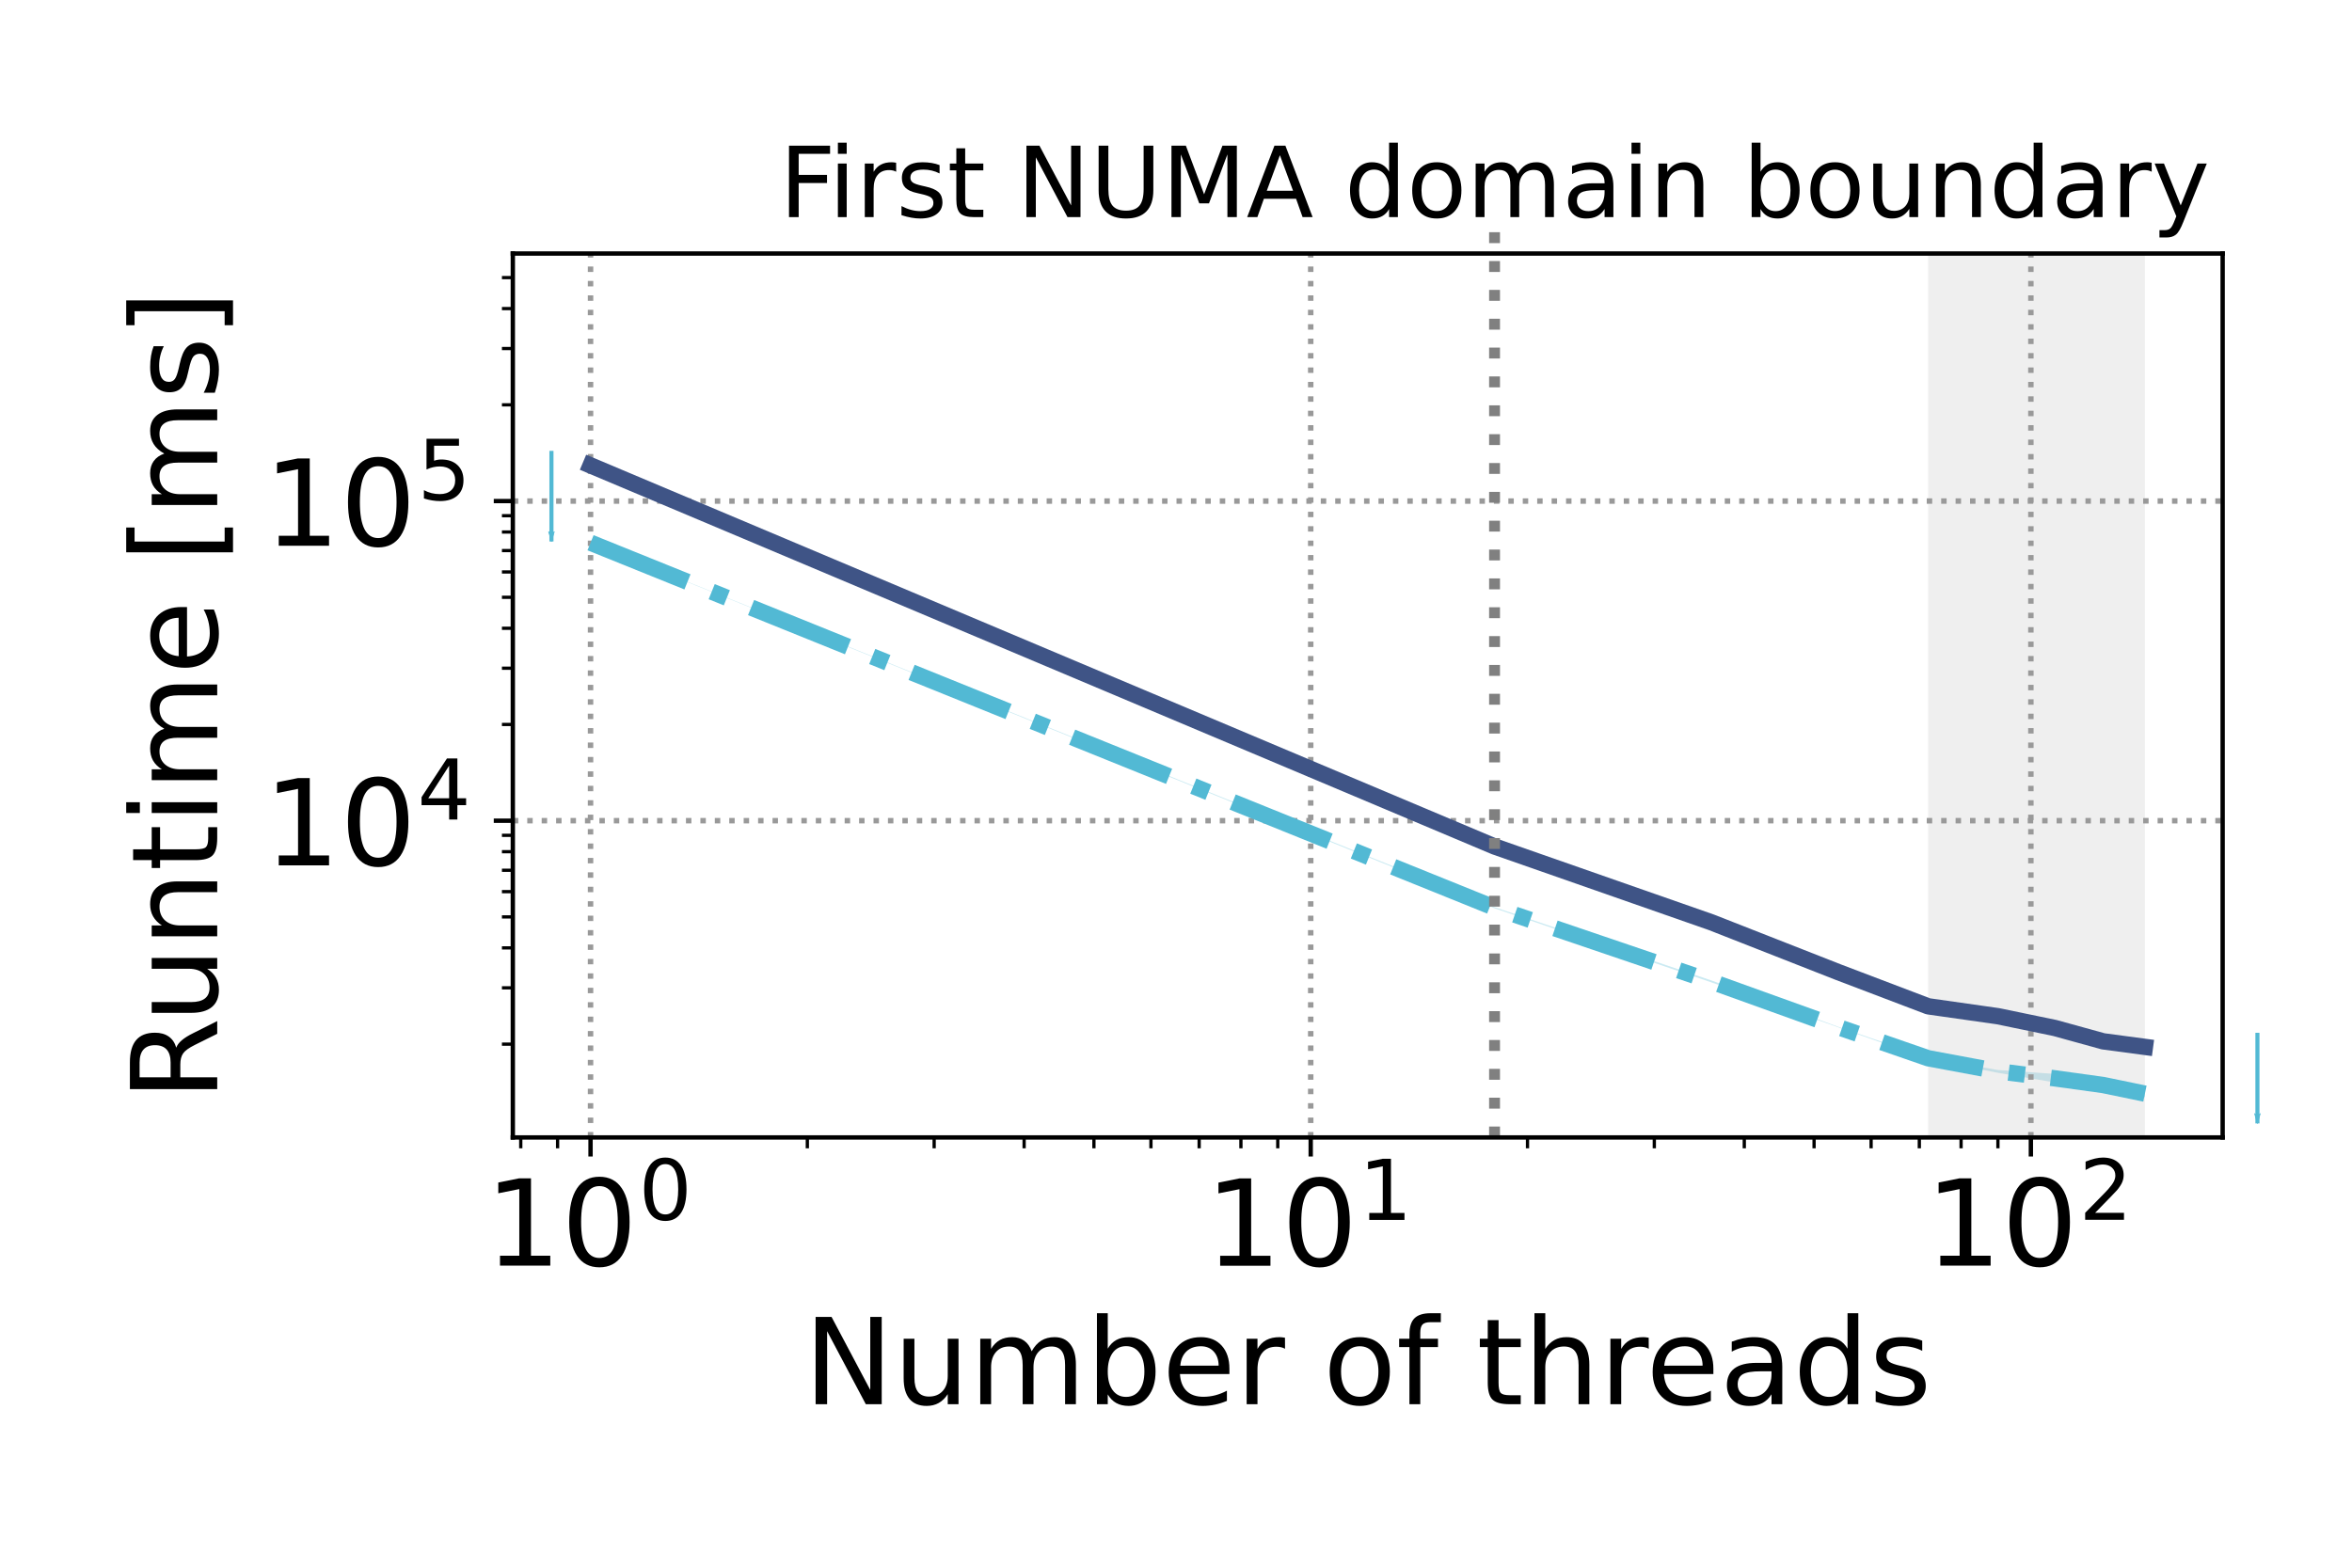 <?xml version="1.0" encoding="UTF-8" standalone="no"?>
<!-- Created with matplotlib (https://matplotlib.org/) -->

<svg
   xmlns:dc="http://purl.org/dc/elements/1.1/"
   xmlns:cc="http://creativecommons.org/ns#"
   xmlns:rdf="http://www.w3.org/1999/02/22-rdf-syntax-ns#"
   xmlns:svg="http://www.w3.org/2000/svg"
   xmlns="http://www.w3.org/2000/svg"
   xmlns:xlink="http://www.w3.org/1999/xlink"
   xmlns:sodipodi="http://sodipodi.sourceforge.net/DTD/sodipodi-0.dtd"
   xmlns:inkscape="http://www.inkscape.org/namespaces/inkscape"
   height="288pt"
   version="1.1"
   viewBox="0 0 432 288"
   width="432pt"
   id="svg563"
   sodipodi:docname="epidemiology-runtime-1.svg"
   inkscape:version="0.92.5 (2060ec1f9f, 2020-04-08)">
  <sodipodi:namedview
     pagecolor="#ffffff"
     bordercolor="#666666"
     borderopacity="1"
     objecttolerance="10"
     gridtolerance="10"
     guidetolerance="10"
     inkscape:pageopacity="0"
     inkscape:pageshadow="2"
     inkscape:window-width="1920"
     inkscape:window-height="1163"
     id="namedview565"
     showgrid="false"
     inkscape:zoom="0.61458333"
     inkscape:cx="713.9192"
     inkscape:cy="316.39565"
     inkscape:window-x="0"
     inkscape:window-y="0"
     inkscape:window-maximized="1"
     inkscape:current-layer="figure_1" />
  <defs
     id="defs6">
    <style
       type="text/css"
       id="style4">*{stroke-linecap:butt;stroke-linejoin:round;}</style>
    <marker
       inkscape:stockid="Arrow1Lend"
       orient="auto"
       refY="0"
       refX="0"
       id="Arrow1Lend"
       style="overflow:visible"
       inkscape:isstock="true">
      <path
         inkscape:connector-curvature="0"
         id="path1397"
         d="M 0,0 5,-5 -12.5,0 5,5 Z"
         style="fill:#52b9d4;fill-opacity:1;fill-rule:evenodd;stroke:#52b9d4;stroke-width:1pt;stroke-opacity:1"
         transform="matrix(-0.8,0,0,-0.8,-10,0)" />
    </marker>
    <marker
       inkscape:stockid="Arrow1Lend"
       orient="auto"
       refY="0"
       refX="0"
       id="Arrow1Lend-1"
       style="overflow:visible"
       inkscape:isstock="true">
      <path
         inkscape:connector-curvature="0"
         id="path1397-5"
         d="M 0,0 5,-5 -12.5,0 5,5 Z"
         style="fill:#52b9d4;fill-opacity:1;fill-rule:evenodd;stroke:#52b9d4;stroke-width:1pt;stroke-opacity:1"
         transform="matrix(-0.8,0,0,-0.8,-10,0)" />
    </marker>
  </defs>
  <g
     id="figure_1">
    <g
       id="patch_1">
      <path
         d="M 0 288  L 432 288  L 432 0  L 0 0  z "
         style="fill:#ffffff;"
         id="path8" />
    </g>
    <g
       id="axes_1">
      <g
         id="patch_2">
        <path
           d="M 94.192 208.96  L 408.24 208.96  L 408.24 46.578  L 94.192 46.578  z "
           style="fill:#ffffff;"
           id="path11" />
      </g>
      <g
         id="PolyCollection_3">
        <path
           clip-path="url(#pf903975958)"
           d="M 108.467 85.486  L 108.467 85.517  L 274.509 155.685  L 314.328 169.539  L 337.62 178.724  L 354.146 184.922  L 366.965 186.789  L 377.439 188.951  L 386.294 191.539  L 393.965 192.939  L 393.965 191.276  L 393.965 191.276  L 386.294 191.015  L 377.439 188.713  L 366.965 186.622  L 354.146 184.805  L 337.62 178.474  L 314.328 169.327  L 274.509 155.344  L 108.467 85.486  z "
           style="fill:#3f5486;fill-opacity:0.3;"
           id="path20" />
      </g>
      <g
         id="PolyCollection_4">
        <path
           clip-path="url(#pf903975958)"
           d="M 108.467 99.684  L 108.467 99.742  L 274.509 166.863  L 314.328 180.469  L 337.62 188.724  L 354.146 194.576  L 366.965 197.082  L 377.439 198.868  L 386.294 199.932  L 393.965 201.579  L 393.965 200.161  L 393.965 200.161  L 386.294 198.188  L 377.439 197.287  L 366.965 196.57  L 354.146 194.322  L 337.62 188.622  L 314.328 180.112  L 274.509 166.653  L 108.467 99.684  z "
           style="fill:#52b9d4;fill-opacity:0.3;"
           id="path23" />
      </g>
      <g
         id="patch_3">
        <path
           clip-path="url(#pf903975958)"
           d="M 354.146 208.96  L 354.146 46.578  L 393.965 46.578  L 393.965 208.96  z "
           style="fill:#b2b2b2;opacity:0.2;"
           id="path29" />
      </g>
      <g
         id="matplotlib.axis_1">
        <g
           id="xtick_1">
          <g
             id="line2d_1">
            <path
               clip-path="url(#pf903975958)"
               d="M 108.467 208.96  L 108.467 46.578  "
               style="fill:none;stroke:#999999;stroke-dasharray:1,1.65;stroke-dashoffset:0;"
               id="path32" />
          </g>
          <g
             id="line2d_2">
            <defs
               id="defs36">
              <path
                 d="M 0 0  L 0 3.5  "
                 id="m19f9d641e3"
                 style="stroke:#000000;stroke-width:0.8;" />
            </defs>
            <g
               id="g40">
              <use
                 style="stroke:#000000;stroke-width:0.8;"
                 x="108.467"
                 xlink:href="#m19f9d641e3"
                 y="208.96"
                 id="use38" />
            </g>
          </g>
          <g
             id="text_1">
            <!-- $\mathdefault{10^{0}}$ -->
            <g
               transform="translate(89.107 232.677)scale(0.22 -0.22)"
               id="g53">
              <defs
                 id="defs45">
                <path
                   d="M 12.406 8.297  L 28.516 8.297  L 28.516 63.922  L 10.984 60.406  L 10.984 69.391  L 28.422 72.906  L 38.281 72.906  L 38.281 8.297  L 54.391 8.297  L 54.391 0  L 12.406 0  z "
                   id="DejaVuSans-49" />
                <path
                   d="M 31.781 66.406  Q 24.172 66.406 20.328 58.906  Q 16.5 51.422 16.5 36.375  Q 16.5 21.391 20.328 13.891  Q 24.172 6.391 31.781 6.391  Q 39.453 6.391 43.281 13.891  Q 47.125 21.391 47.125 36.375  Q 47.125 51.422 43.281 58.906  Q 39.453 66.406 31.781 66.406  z M 31.781 74.219  Q 44.047 74.219 50.516 64.516  Q 56.984 54.828 56.984 36.375  Q 56.984 17.969 50.516 8.266  Q 44.047 -1.422 31.781 -1.422  Q 19.531 -1.422 13.062 8.266  Q 6.594 17.969 6.594 36.375  Q 6.594 54.828 13.062 64.516  Q 19.531 74.219 31.781 74.219  z "
                   id="DejaVuSans-48" />
              </defs>
              <use
                 transform="translate(0 0.766)"
                 xlink:href="#DejaVuSans-49"
                 id="use47" />
              <use
                 transform="translate(63.623 0.766)"
                 xlink:href="#DejaVuSans-48"
                 id="use49" />
              <use
                 transform="translate(128.203 39.047)scale(0.7)"
                 xlink:href="#DejaVuSans-48"
                 id="use51" />
            </g>
          </g>
        </g>
        <g
           id="xtick_2">
          <g
             id="line2d_3">
            <path
               clip-path="url(#pf903975958)"
               d="M 240.743 208.96  L 240.743 46.578  "
               style="fill:none;stroke:#999999;stroke-dasharray:1,1.65;stroke-dashoffset:0;"
               id="path57" />
          </g>
          <g
             id="line2d_4">
            <g
               id="g62">
              <use
                 style="stroke:#000000;stroke-width:0.8;"
                 x="240.743"
                 xlink:href="#m19f9d641e3"
                 y="208.96"
                 id="use60" />
            </g>
          </g>
          <g
             id="text_2">
            <!-- $\mathdefault{10^{1}}$ -->
            <g
               transform="translate(221.383 232.677)scale(0.22 -0.22)"
               id="g71">
              <use
                 transform="translate(0 0.684)"
                 xlink:href="#DejaVuSans-49"
                 id="use65" />
              <use
                 transform="translate(63.623 0.684)"
                 xlink:href="#DejaVuSans-48"
                 id="use67" />
              <use
                 transform="translate(128.203 38.966)scale(0.7)"
                 xlink:href="#DejaVuSans-49"
                 id="use69" />
            </g>
          </g>
        </g>
        <g
           id="xtick_3">
          <g
             id="line2d_5">
            <path
               clip-path="url(#pf903975958)"
               d="M 373.018 208.96  L 373.018 46.578  "
               style="fill:none;stroke:#999999;stroke-dasharray:1,1.65;stroke-dashoffset:0;"
               id="path75" />
          </g>
          <g
             id="line2d_6">
            <g
               id="g80">
              <use
                 style="stroke:#000000;stroke-width:0.8;"
                 x="373.018"
                 xlink:href="#m19f9d641e3"
                 y="208.96"
                 id="use78" />
            </g>
          </g>
          <g
             id="text_3">
            <!-- $\mathdefault{10^{2}}$ -->
            <g
               transform="translate(353.658 232.677)scale(0.22 -0.22)"
               id="g92">
              <defs
                 id="defs84">
                <path
                   d="M 19.188 8.297  L 53.609 8.297  L 53.609 0  L 7.328 0  L 7.328 8.297  Q 12.938 14.109 22.625 23.891  Q 32.328 33.688 34.812 36.531  Q 39.547 41.844 41.422 45.531  Q 43.312 49.219 43.312 52.781  Q 43.312 58.594 39.234 62.25  Q 35.156 65.922 28.609 65.922  Q 23.969 65.922 18.812 64.312  Q 13.672 62.703 7.812 59.422  L 7.812 69.391  Q 13.766 71.781 18.938 73  Q 24.125 74.219 28.422 74.219  Q 39.75 74.219 46.484 68.547  Q 53.219 62.891 53.219 53.422  Q 53.219 48.922 51.531 44.891  Q 49.859 40.875 45.406 35.406  Q 44.188 33.984 37.641 27.219  Q 31.109 20.453 19.188 8.297  z "
                   id="DejaVuSans-50" />
              </defs>
              <use
                 transform="translate(0 0.766)"
                 xlink:href="#DejaVuSans-49"
                 id="use86" />
              <use
                 transform="translate(63.623 0.766)"
                 xlink:href="#DejaVuSans-48"
                 id="use88" />
              <use
                 transform="translate(128.203 39.047)scale(0.7)"
                 xlink:href="#DejaVuSans-50"
                 id="use90" />
            </g>
          </g>
        </g>
        <g
           id="xtick_4">
          <g
             id="line2d_7">
            <defs
               id="defs97">
              <path
                 d="M 0 0  L 0 2  "
                 id="m41eacb1452"
                 style="stroke:#000000;stroke-width:0.6;" />
            </defs>
            <g
               id="g101">
              <use
                 style="stroke:#000000;stroke-width:0.6;"
                 x="95.649"
                 xlink:href="#m41eacb1452"
                 y="208.96"
                 id="use99" />
            </g>
          </g>
        </g>
        <g
           id="xtick_5">
          <g
             id="line2d_8">
            <g
               id="g107">
              <use
                 style="stroke:#000000;stroke-width:0.6;"
                 x="102.415"
                 xlink:href="#m41eacb1452"
                 y="208.96"
                 id="use105" />
            </g>
          </g>
        </g>
        <g
           id="xtick_6">
          <g
             id="line2d_9">
            <g
               id="g113">
              <use
                 style="stroke:#000000;stroke-width:0.6;"
                 x="148.286"
                 xlink:href="#m41eacb1452"
                 y="208.96"
                 id="use111" />
            </g>
          </g>
        </g>
        <g
           id="xtick_7">
          <g
             id="line2d_10">
            <g
               id="g119">
              <use
                 style="stroke:#000000;stroke-width:0.6;"
                 x="171.579"
                 xlink:href="#m41eacb1452"
                 y="208.96"
                 id="use117" />
            </g>
          </g>
        </g>
        <g
           id="xtick_8">
          <g
             id="line2d_11">
            <g
               id="g125">
              <use
                 style="stroke:#000000;stroke-width:0.6;"
                 x="188.105"
                 xlink:href="#m41eacb1452"
                 y="208.96"
                 id="use123" />
            </g>
          </g>
        </g>
        <g
           id="xtick_9">
          <g
             id="line2d_12">
            <g
               id="g131">
              <use
                 style="stroke:#000000;stroke-width:0.6;"
                 x="200.924"
                 xlink:href="#m41eacb1452"
                 y="208.96"
                 id="use129" />
            </g>
          </g>
        </g>
        <g
           id="xtick_10">
          <g
             id="line2d_13">
            <g
               id="g137">
              <use
                 style="stroke:#000000;stroke-width:0.6;"
                 x="211.397"
                 xlink:href="#m41eacb1452"
                 y="208.96"
                 id="use135" />
            </g>
          </g>
        </g>
        <g
           id="xtick_11">
          <g
             id="line2d_14">
            <g
               id="g143">
              <use
                 style="stroke:#000000;stroke-width:0.6;"
                 x="220.253"
                 xlink:href="#m41eacb1452"
                 y="208.96"
                 id="use141" />
            </g>
          </g>
        </g>
        <g
           id="xtick_12">
          <g
             id="line2d_15">
            <g
               id="g149">
              <use
                 style="stroke:#000000;stroke-width:0.6;"
                 x="227.924"
                 xlink:href="#m41eacb1452"
                 y="208.96"
                 id="use147" />
            </g>
          </g>
        </g>
        <g
           id="xtick_13">
          <g
             id="line2d_16">
            <g
               id="g155">
              <use
                 style="stroke:#000000;stroke-width:0.6;"
                 x="234.69"
                 xlink:href="#m41eacb1452"
                 y="208.96"
                 id="use153" />
            </g>
          </g>
        </g>
        <g
           id="xtick_14">
          <g
             id="line2d_17">
            <g
               id="g161">
              <use
                 style="stroke:#000000;stroke-width:0.6;"
                 x="280.561"
                 xlink:href="#m41eacb1452"
                 y="208.96"
                 id="use159" />
            </g>
          </g>
        </g>
        <g
           id="xtick_15">
          <g
             id="line2d_18">
            <g
               id="g167">
              <use
                 style="stroke:#000000;stroke-width:0.6;"
                 x="303.854"
                 xlink:href="#m41eacb1452"
                 y="208.96"
                 id="use165" />
            </g>
          </g>
        </g>
        <g
           id="xtick_16">
          <g
             id="line2d_19">
            <g
               id="g173">
              <use
                 style="stroke:#000000;stroke-width:0.6;"
                 x="320.38"
                 xlink:href="#m41eacb1452"
                 y="208.96"
                 id="use171" />
            </g>
          </g>
        </g>
        <g
           id="xtick_17">
          <g
             id="line2d_20">
            <g
               id="g179">
              <use
                 style="stroke:#000000;stroke-width:0.6;"
                 x="333.199"
                 xlink:href="#m41eacb1452"
                 y="208.96"
                 id="use177" />
            </g>
          </g>
        </g>
        <g
           id="xtick_18">
          <g
             id="line2d_21">
            <g
               id="g185">
              <use
                 style="stroke:#000000;stroke-width:0.6;"
                 x="343.673"
                 xlink:href="#m41eacb1452"
                 y="208.96"
                 id="use183" />
            </g>
          </g>
        </g>
        <g
           id="xtick_19">
          <g
             id="line2d_22">
            <g
               id="g191">
              <use
                 style="stroke:#000000;stroke-width:0.6;"
                 x="352.528"
                 xlink:href="#m41eacb1452"
                 y="208.96"
                 id="use189" />
            </g>
          </g>
        </g>
        <g
           id="xtick_20">
          <g
             id="line2d_23">
            <g
               id="g197">
              <use
                 style="stroke:#000000;stroke-width:0.6;"
                 x="360.199"
                 xlink:href="#m41eacb1452"
                 y="208.96"
                 id="use195" />
            </g>
          </g>
        </g>
        <g
           id="xtick_21">
          <g
             id="line2d_24">
            <g
               id="g203">
              <use
                 style="stroke:#000000;stroke-width:0.6;"
                 x="366.965"
                 xlink:href="#m41eacb1452"
                 y="208.96"
                 id="use201" />
            </g>
          </g>
        </g>
        <g
           id="text_4">
          <!-- Number of threads -->
          <g
             transform="translate(147.651 257.968)scale(0.22 -0.22)"
             id="g257">
            <defs
               id="defs221">
              <path
                 d="M 9.812 72.906  L 23.094 72.906  L 55.422 11.922  L 55.422 72.906  L 64.984 72.906  L 64.984 0  L 51.703 0  L 19.391 60.984  L 19.391 0  L 9.812 0  z "
                 id="DejaVuSans-78" />
              <path
                 d="M 8.5 21.578  L 8.5 54.688  L 17.484 54.688  L 17.484 21.922  Q 17.484 14.156 20.5 10.266  Q 23.531 6.391 29.594 6.391  Q 36.859 6.391 41.078 11.031  Q 45.312 15.672 45.312 23.688  L 45.312 54.688  L 54.297 54.688  L 54.297 0  L 45.312 0  L 45.312 8.406  Q 42.047 3.422 37.719 1  Q 33.406 -1.422 27.688 -1.422  Q 18.266 -1.422 13.375 4.438  Q 8.5 10.297 8.5 21.578  z M 31.109 56  z "
                 id="DejaVuSans-117" />
              <path
                 d="M 52 44.188  Q 55.375 50.25 60.062 53.125  Q 64.75 56 71.094 56  Q 79.641 56 84.281 50.016  Q 88.922 44.047 88.922 33.016  L 88.922 0  L 79.891 0  L 79.891 32.719  Q 79.891 40.578 77.094 44.375  Q 74.312 48.188 68.609 48.188  Q 61.625 48.188 57.562 43.547  Q 53.516 38.922 53.516 30.906  L 53.516 0  L 44.484 0  L 44.484 32.719  Q 44.484 40.625 41.703 44.406  Q 38.922 48.188 33.109 48.188  Q 26.219 48.188 22.156 43.531  Q 18.109 38.875 18.109 30.906  L 18.109 0  L 9.078 0  L 9.078 54.688  L 18.109 54.688  L 18.109 46.188  Q 21.188 51.219 25.484 53.609  Q 29.781 56 35.688 56  Q 41.656 56 45.828 52.969  Q 50 49.953 52 44.188  z "
                 id="DejaVuSans-109" />
              <path
                 d="M 48.688 27.297  Q 48.688 37.203 44.609 42.844  Q 40.531 48.484 33.406 48.484  Q 26.266 48.484 22.188 42.844  Q 18.109 37.203 18.109 27.297  Q 18.109 17.391 22.188 11.75  Q 26.266 6.109 33.406 6.109  Q 40.531 6.109 44.609 11.75  Q 48.688 17.391 48.688 27.297  z M 18.109 46.391  Q 20.953 51.266 25.266 53.625  Q 29.594 56 35.594 56  Q 45.562 56 51.781 48.094  Q 58.016 40.188 58.016 27.297  Q 58.016 14.406 51.781 6.484  Q 45.562 -1.422 35.594 -1.422  Q 29.594 -1.422 25.266 0.953  Q 20.953 3.328 18.109 8.203  L 18.109 0  L 9.078 0  L 9.078 75.984  L 18.109 75.984  z "
                 id="DejaVuSans-98" />
              <path
                 d="M 56.203 29.594  L 56.203 25.203  L 14.891 25.203  Q 15.484 15.922 20.484 11.062  Q 25.484 6.203 34.422 6.203  Q 39.594 6.203 44.453 7.469  Q 49.312 8.734 54.109 11.281  L 54.109 2.781  Q 49.266 0.734 44.188 -0.344  Q 39.109 -1.422 33.891 -1.422  Q 20.797 -1.422 13.156 6.188  Q 5.516 13.812 5.516 26.812  Q 5.516 40.234 12.766 48.109  Q 20.016 56 32.328 56  Q 43.359 56 49.781 48.891  Q 56.203 41.797 56.203 29.594  z M 47.219 32.234  Q 47.125 39.594 43.094 43.984  Q 39.062 48.391 32.422 48.391  Q 24.906 48.391 20.391 44.141  Q 15.875 39.891 15.188 32.172  z "
                 id="DejaVuSans-101" />
              <path
                 d="M 41.109 46.297  Q 39.594 47.172 37.812 47.578  Q 36.031 48 33.891 48  Q 26.266 48 22.188 43.047  Q 18.109 38.094 18.109 28.812  L 18.109 0  L 9.078 0  L 9.078 54.688  L 18.109 54.688  L 18.109 46.188  Q 20.953 51.172 25.484 53.578  Q 30.031 56 36.531 56  Q 37.453 56 38.578 55.875  Q 39.703 55.766 41.062 55.516  z "
                 id="DejaVuSans-114" />
              <path
                 id="DejaVuSans-32" />
              <path
                 d="M 30.609 48.391  Q 23.391 48.391 19.188 42.75  Q 14.984 37.109 14.984 27.297  Q 14.984 17.484 19.156 11.844  Q 23.344 6.203 30.609 6.203  Q 37.797 6.203 41.984 11.859  Q 46.188 17.531 46.188 27.297  Q 46.188 37.016 41.984 42.703  Q 37.797 48.391 30.609 48.391  z M 30.609 56  Q 42.328 56 49.016 48.375  Q 55.719 40.766 55.719 27.297  Q 55.719 13.875 49.016 6.219  Q 42.328 -1.422 30.609 -1.422  Q 18.844 -1.422 12.172 6.219  Q 5.516 13.875 5.516 27.297  Q 5.516 40.766 12.172 48.375  Q 18.844 56 30.609 56  z "
                 id="DejaVuSans-111" />
              <path
                 d="M 37.109 75.984  L 37.109 68.5  L 28.516 68.5  Q 23.688 68.5 21.797 66.547  Q 19.922 64.594 19.922 59.516  L 19.922 54.688  L 34.719 54.688  L 34.719 47.703  L 19.922 47.703  L 19.922 0  L 10.891 0  L 10.891 47.703  L 2.297 47.703  L 2.297 54.688  L 10.891 54.688  L 10.891 58.5  Q 10.891 67.625 15.141 71.797  Q 19.391 75.984 28.609 75.984  z "
                 id="DejaVuSans-102" />
              <path
                 d="M 18.312 70.219  L 18.312 54.688  L 36.812 54.688  L 36.812 47.703  L 18.312 47.703  L 18.312 18.016  Q 18.312 11.328 20.141 9.422  Q 21.969 7.516 27.594 7.516  L 36.812 7.516  L 36.812 0  L 27.594 0  Q 17.188 0 13.234 3.875  Q 9.281 7.766 9.281 18.016  L 9.281 47.703  L 2.688 47.703  L 2.688 54.688  L 9.281 54.688  L 9.281 70.219  z "
                 id="DejaVuSans-116" />
              <path
                 d="M 54.891 33.016  L 54.891 0  L 45.906 0  L 45.906 32.719  Q 45.906 40.484 42.875 44.328  Q 39.844 48.188 33.797 48.188  Q 26.516 48.188 22.312 43.547  Q 18.109 38.922 18.109 30.906  L 18.109 0  L 9.078 0  L 9.078 75.984  L 18.109 75.984  L 18.109 46.188  Q 21.344 51.125 25.703 53.562  Q 30.078 56 35.797 56  Q 45.219 56 50.047 50.172  Q 54.891 44.344 54.891 33.016  z "
                 id="DejaVuSans-104" />
              <path
                 d="M 34.281 27.484  Q 23.391 27.484 19.188 25  Q 14.984 22.516 14.984 16.5  Q 14.984 11.719 18.141 8.906  Q 21.297 6.109 26.703 6.109  Q 34.188 6.109 38.703 11.406  Q 43.219 16.703 43.219 25.484  L 43.219 27.484  z M 52.203 31.203  L 52.203 0  L 43.219 0  L 43.219 8.297  Q 40.141 3.328 35.547 0.953  Q 30.953 -1.422 24.312 -1.422  Q 15.922 -1.422 10.953 3.297  Q 6 8.016 6 15.922  Q 6 25.141 12.172 29.828  Q 18.359 34.516 30.609 34.516  L 43.219 34.516  L 43.219 35.406  Q 43.219 41.609 39.141 45  Q 35.062 48.391 27.688 48.391  Q 23 48.391 18.547 47.266  Q 14.109 46.141 10.016 43.891  L 10.016 52.203  Q 14.938 54.109 19.578 55.047  Q 24.219 56 28.609 56  Q 40.484 56 46.344 49.844  Q 52.203 43.703 52.203 31.203  z "
                 id="DejaVuSans-97" />
              <path
                 d="M 45.406 46.391  L 45.406 75.984  L 54.391 75.984  L 54.391 0  L 45.406 0  L 45.406 8.203  Q 42.578 3.328 38.25 0.953  Q 33.938 -1.422 27.875 -1.422  Q 17.969 -1.422 11.734 6.484  Q 5.516 14.406 5.516 27.297  Q 5.516 40.188 11.734 48.094  Q 17.969 56 27.875 56  Q 33.938 56 38.25 53.625  Q 42.578 51.266 45.406 46.391  z M 14.797 27.297  Q 14.797 17.391 18.875 11.75  Q 22.953 6.109 30.078 6.109  Q 37.203 6.109 41.297 11.75  Q 45.406 17.391 45.406 27.297  Q 45.406 37.203 41.297 42.844  Q 37.203 48.484 30.078 48.484  Q 22.953 48.484 18.875 42.844  Q 14.797 37.203 14.797 27.297  z "
                 id="DejaVuSans-100" />
              <path
                 d="M 44.281 53.078  L 44.281 44.578  Q 40.484 46.531 36.375 47.5  Q 32.281 48.484 27.875 48.484  Q 21.188 48.484 17.844 46.438  Q 14.5 44.391 14.5 40.281  Q 14.5 37.156 16.891 35.375  Q 19.281 33.594 26.516 31.984  L 29.594 31.297  Q 39.156 29.25 43.188 25.516  Q 47.219 21.781 47.219 15.094  Q 47.219 7.469 41.188 3.016  Q 35.156 -1.422 24.609 -1.422  Q 20.219 -1.422 15.453 -0.562  Q 10.688 0.297 5.422 2  L 5.422 11.281  Q 10.406 8.688 15.234 7.391  Q 20.062 6.109 24.812 6.109  Q 31.156 6.109 34.562 8.281  Q 37.984 10.453 37.984 14.406  Q 37.984 18.062 35.516 20.016  Q 33.062 21.969 24.703 23.781  L 21.578 24.516  Q 13.234 26.266 9.516 29.906  Q 5.812 33.547 5.812 39.891  Q 5.812 47.609 11.281 51.797  Q 16.75 56 26.812 56  Q 31.781 56 36.172 55.266  Q 40.578 54.547 44.281 53.078  z "
                 id="DejaVuSans-115" />
            </defs>
            <use
               xlink:href="#DejaVuSans-78"
               id="use223" />
            <use
               x="74.805"
               xlink:href="#DejaVuSans-117"
               id="use225" />
            <use
               x="138.184"
               xlink:href="#DejaVuSans-109"
               id="use227" />
            <use
               x="235.596"
               xlink:href="#DejaVuSans-98"
               id="use229" />
            <use
               x="299.072"
               xlink:href="#DejaVuSans-101"
               id="use231" />
            <use
               x="360.596"
               xlink:href="#DejaVuSans-114"
               id="use233" />
            <use
               x="401.709"
               xlink:href="#DejaVuSans-32"
               id="use235" />
            <use
               x="433.496"
               xlink:href="#DejaVuSans-111"
               id="use237" />
            <use
               x="494.678"
               xlink:href="#DejaVuSans-102"
               id="use239" />
            <use
               x="529.883"
               xlink:href="#DejaVuSans-32"
               id="use241" />
            <use
               x="561.67"
               xlink:href="#DejaVuSans-116"
               id="use243" />
            <use
               x="600.879"
               xlink:href="#DejaVuSans-104"
               id="use245" />
            <use
               x="664.258"
               xlink:href="#DejaVuSans-114"
               id="use247" />
            <use
               x="703.121"
               xlink:href="#DejaVuSans-101"
               id="use249" />
            <use
               x="764.645"
               xlink:href="#DejaVuSans-97"
               id="use251" />
            <use
               x="825.924"
               xlink:href="#DejaVuSans-100"
               id="use253" />
            <use
               x="889.4"
               xlink:href="#DejaVuSans-115"
               id="use255" />
          </g>
        </g>
      </g>
      <g
         id="matplotlib.axis_2">
        <g
           id="ytick_1">
          <g
             id="line2d_25">
            <path
               clip-path="url(#pf903975958)"
               d="M 94.192 150.772  L 408.24 150.772  "
               style="fill:none;stroke:#999999;stroke-dasharray:1,1.65;stroke-dashoffset:0;"
               id="path261" />
          </g>
          <g
             id="line2d_26">
            <defs
               id="defs265">
              <path
                 d="M 0 0  L -3.5 0  "
                 id="m0c24261ab0"
                 style="stroke:#000000;stroke-width:0.8;" />
            </defs>
            <g
               id="g269">
              <use
                 style="stroke:#000000;stroke-width:0.8;"
                 x="94.192"
                 xlink:href="#m0c24261ab0"
                 y="150.772"
                 id="use267" />
            </g>
          </g>
          <g
             id="text_5">
            <!-- $\mathdefault{10^{4}}$ -->
            <g
               transform="translate(48.472 159.131)scale(0.22 -0.22)"
               id="g281">
              <defs
                 id="defs273">
                <path
                   d="M 37.797 64.312  L 12.891 25.391  L 37.797 25.391  z M 35.203 72.906  L 47.609 72.906  L 47.609 25.391  L 58.016 25.391  L 58.016 17.188  L 47.609 17.188  L 47.609 0  L 37.797 0  L 37.797 17.188  L 4.891 17.188  L 4.891 26.703  z "
                   id="DejaVuSans-52" />
              </defs>
              <use
                 transform="translate(0 0.684)"
                 xlink:href="#DejaVuSans-49"
                 id="use275" />
              <use
                 transform="translate(63.623 0.684)"
                 xlink:href="#DejaVuSans-48"
                 id="use277" />
              <use
                 transform="translate(128.203 38.966)scale(0.7)"
                 xlink:href="#DejaVuSans-52"
                 id="use279" />
            </g>
          </g>
        </g>
        <g
           id="ytick_2">
          <g
             id="line2d_27">
            <path
               clip-path="url(#pf903975958)"
               d="M 94.192 92.049  L 408.24 92.049  "
               style="fill:none;stroke:#999999;stroke-dasharray:1,1.65;stroke-dashoffset:0;"
               id="path285" />
          </g>
          <g
             id="line2d_28">
            <g
               id="g290">
              <use
                 style="stroke:#000000;stroke-width:0.8;"
                 x="94.192"
                 xlink:href="#m0c24261ab0"
                 y="92.049"
                 id="use288" />
            </g>
          </g>
          <g
             id="text_6">
            <!-- $\mathdefault{10^{5}}$ -->
            <g
               transform="translate(48.472 100.407)scale(0.22 -0.22)"
               id="g302">
              <defs
                 id="defs294">
                <path
                   d="M 10.797 72.906  L 49.516 72.906  L 49.516 64.594  L 19.828 64.594  L 19.828 46.734  Q 21.969 47.469 24.109 47.828  Q 26.266 48.188 28.422 48.188  Q 40.625 48.188 47.75 41.5  Q 54.891 34.812 54.891 23.391  Q 54.891 11.625 47.562 5.094  Q 40.234 -1.422 26.906 -1.422  Q 22.312 -1.422 17.547 -0.641  Q 12.797 0.141 7.719 1.703  L 7.719 11.625  Q 12.109 9.234 16.797 8.062  Q 21.484 6.891 26.703 6.891  Q 35.156 6.891 40.078 11.328  Q 45.016 15.766 45.016 23.391  Q 45.016 31 40.078 35.438  Q 35.156 39.891 26.703 39.891  Q 22.75 39.891 18.812 39.016  Q 14.891 38.141 10.797 36.281  z "
                   id="DejaVuSans-53" />
              </defs>
              <use
                 transform="translate(0 0.684)"
                 xlink:href="#DejaVuSans-49"
                 id="use296" />
              <use
                 transform="translate(63.623 0.684)"
                 xlink:href="#DejaVuSans-48"
                 id="use298" />
              <use
                 transform="translate(128.203 38.966)scale(0.7)"
                 xlink:href="#DejaVuSans-53"
                 id="use300" />
            </g>
          </g>
        </g>
        <g
           id="ytick_3">
          <g
             id="line2d_29">
            <defs
               id="defs307">
              <path
                 d="M 0 0  L -2 0  "
                 id="m51ebd9ddae"
                 style="stroke:#000000;stroke-width:0.6;" />
            </defs>
            <g
               id="g311">
              <use
                 style="stroke:#000000;stroke-width:0.6;"
                 x="94.192"
                 xlink:href="#m51ebd9ddae"
                 y="191.818"
                 id="use309" />
            </g>
          </g>
        </g>
        <g
           id="ytick_4">
          <g
             id="line2d_30">
            <g
               id="g317">
              <use
                 style="stroke:#000000;stroke-width:0.6;"
                 x="94.192"
                 xlink:href="#m51ebd9ddae"
                 y="181.478"
                 id="use315" />
            </g>
          </g>
        </g>
        <g
           id="ytick_5">
          <g
             id="line2d_31">
            <g
               id="g323">
              <use
                 style="stroke:#000000;stroke-width:0.6;"
                 x="94.192"
                 xlink:href="#m51ebd9ddae"
                 y="174.141"
                 id="use321" />
            </g>
          </g>
        </g>
        <g
           id="ytick_6">
          <g
             id="line2d_32">
            <g
               id="g329">
              <use
                 style="stroke:#000000;stroke-width:0.6;"
                 x="94.192"
                 xlink:href="#m51ebd9ddae"
                 y="168.45"
                 id="use327" />
            </g>
          </g>
        </g>
        <g
           id="ytick_7">
          <g
             id="line2d_33">
            <g
               id="g335">
              <use
                 style="stroke:#000000;stroke-width:0.6;"
                 x="94.192"
                 xlink:href="#m51ebd9ddae"
                 y="163.8"
                 id="use333" />
            </g>
          </g>
        </g>
        <g
           id="ytick_8">
          <g
             id="line2d_34">
            <g
               id="g341">
              <use
                 style="stroke:#000000;stroke-width:0.6;"
                 x="94.192"
                 xlink:href="#m51ebd9ddae"
                 y="159.869"
                 id="use339" />
            </g>
          </g>
        </g>
        <g
           id="ytick_9">
          <g
             id="line2d_35">
            <g
               id="g347">
              <use
                 style="stroke:#000000;stroke-width:0.6;"
                 x="94.192"
                 xlink:href="#m51ebd9ddae"
                 y="156.463"
                 id="use345" />
            </g>
          </g>
        </g>
        <g
           id="ytick_10">
          <g
             id="line2d_36">
            <g
               id="g353">
              <use
                 style="stroke:#000000;stroke-width:0.6;"
                 x="94.192"
                 xlink:href="#m51ebd9ddae"
                 y="153.459"
                 id="use351" />
            </g>
          </g>
        </g>
        <g
           id="ytick_11">
          <g
             id="line2d_37">
            <g
               id="g359">
              <use
                 style="stroke:#000000;stroke-width:0.6;"
                 x="94.192"
                 xlink:href="#m51ebd9ddae"
                 y="133.095"
                 id="use357" />
            </g>
          </g>
        </g>
        <g
           id="ytick_12">
          <g
             id="line2d_38">
            <g
               id="g365">
              <use
                 style="stroke:#000000;stroke-width:0.6;"
                 x="94.192"
                 xlink:href="#m51ebd9ddae"
                 y="122.754"
                 id="use363" />
            </g>
          </g>
        </g>
        <g
           id="ytick_13">
          <g
             id="line2d_39">
            <g
               id="g371">
              <use
                 style="stroke:#000000;stroke-width:0.6;"
                 x="94.192"
                 xlink:href="#m51ebd9ddae"
                 y="115.417"
                 id="use369" />
            </g>
          </g>
        </g>
        <g
           id="ytick_14">
          <g
             id="line2d_40">
            <g
               id="g377">
              <use
                 style="stroke:#000000;stroke-width:0.6;"
                 x="94.192"
                 xlink:href="#m51ebd9ddae"
                 y="109.726"
                 id="use375" />
            </g>
          </g>
        </g>
        <g
           id="ytick_15">
          <g
             id="line2d_41">
            <g
               id="g383">
              <use
                 style="stroke:#000000;stroke-width:0.6;"
                 x="94.192"
                 xlink:href="#m51ebd9ddae"
                 y="105.077"
                 id="use381" />
            </g>
          </g>
        </g>
        <g
           id="ytick_16">
          <g
             id="line2d_42">
            <g
               id="g389">
              <use
                 style="stroke:#000000;stroke-width:0.6;"
                 x="94.192"
                 xlink:href="#m51ebd9ddae"
                 y="101.145"
                 id="use387" />
            </g>
          </g>
        </g>
        <g
           id="ytick_17">
          <g
             id="line2d_43">
            <g
               id="g395">
              <use
                 style="stroke:#000000;stroke-width:0.6;"
                 x="94.192"
                 xlink:href="#m51ebd9ddae"
                 y="97.74"
                 id="use393" />
            </g>
          </g>
        </g>
        <g
           id="ytick_18">
          <g
             id="line2d_44">
            <g
               id="g401">
              <use
                 style="stroke:#000000;stroke-width:0.6;"
                 x="94.192"
                 xlink:href="#m51ebd9ddae"
                 y="94.736"
                 id="use399" />
            </g>
          </g>
        </g>
        <g
           id="ytick_19">
          <g
             id="line2d_45">
            <g
               id="g407">
              <use
                 style="stroke:#000000;stroke-width:0.6;"
                 x="94.192"
                 xlink:href="#m51ebd9ddae"
                 y="74.371"
                 id="use405" />
            </g>
          </g>
        </g>
        <g
           id="ytick_20">
          <g
             id="line2d_46">
            <g
               id="g413">
              <use
                 style="stroke:#000000;stroke-width:0.6;"
                 x="94.192"
                 xlink:href="#m51ebd9ddae"
                 y="64.031"
                 id="use411" />
            </g>
          </g>
        </g>
        <g
           id="ytick_21">
          <g
             id="line2d_47">
            <g
               id="g419">
              <use
                 style="stroke:#000000;stroke-width:0.6;"
                 x="94.192"
                 xlink:href="#m51ebd9ddae"
                 y="56.694"
                 id="use417" />
            </g>
          </g>
        </g>
        <g
           id="ytick_22">
          <g
             id="line2d_48">
            <g
               id="g425">
              <use
                 style="stroke:#000000;stroke-width:0.6;"
                 x="94.192"
                 xlink:href="#m51ebd9ddae"
                 y="51.003"
                 id="use423" />
            </g>
          </g>
        </g>
        <g
           id="text_7">
          <!-- Runtime [ms] -->
          <g
             transform="translate(39.897 202.236)rotate(-90)scale(0.22 -0.22)"
             id="g460">
            <defs
               id="defs434">
              <path
                 d="M 44.391 34.188  Q 47.562 33.109 50.562 29.594  Q 53.562 26.078 56.594 19.922  L 66.609 0  L 56 0  L 46.688 18.703  Q 43.062 26.031 39.672 28.422  Q 36.281 30.812 30.422 30.812  L 19.672 30.812  L 19.672 0  L 9.812 0  L 9.812 72.906  L 32.078 72.906  Q 44.578 72.906 50.734 67.672  Q 56.891 62.453 56.891 51.906  Q 56.891 45.016 53.688 40.469  Q 50.484 35.938 44.391 34.188  z M 19.672 64.797  L 19.672 38.922  L 32.078 38.922  Q 39.203 38.922 42.844 42.219  Q 46.484 45.516 46.484 51.906  Q 46.484 58.297 42.844 61.547  Q 39.203 64.797 32.078 64.797  z "
                 id="DejaVuSans-82" />
              <path
                 d="M 54.891 33.016  L 54.891 0  L 45.906 0  L 45.906 32.719  Q 45.906 40.484 42.875 44.328  Q 39.844 48.188 33.797 48.188  Q 26.516 48.188 22.312 43.547  Q 18.109 38.922 18.109 30.906  L 18.109 0  L 9.078 0  L 9.078 54.688  L 18.109 54.688  L 18.109 46.188  Q 21.344 51.125 25.703 53.562  Q 30.078 56 35.797 56  Q 45.219 56 50.047 50.172  Q 54.891 44.344 54.891 33.016  z "
                 id="DejaVuSans-110" />
              <path
                 d="M 9.422 54.688  L 18.406 54.688  L 18.406 0  L 9.422 0  z M 9.422 75.984  L 18.406 75.984  L 18.406 64.594  L 9.422 64.594  z "
                 id="DejaVuSans-105" />
              <path
                 d="M 8.594 75.984  L 29.297 75.984  L 29.297 69  L 17.578 69  L 17.578 -6.203  L 29.297 -6.203  L 29.297 -13.188  L 8.594 -13.188  z "
                 id="DejaVuSans-91" />
              <path
                 d="M 30.422 75.984  L 30.422 -13.188  L 9.719 -13.188  L 9.719 -6.203  L 21.391 -6.203  L 21.391 69  L 9.719 69  L 9.719 75.984  z "
                 id="DejaVuSans-93" />
            </defs>
            <use
               xlink:href="#DejaVuSans-82"
               id="use436" />
            <use
               x="64.982"
               xlink:href="#DejaVuSans-117"
               id="use438" />
            <use
               x="128.361"
               xlink:href="#DejaVuSans-110"
               id="use440" />
            <use
               x="191.74"
               xlink:href="#DejaVuSans-116"
               id="use442" />
            <use
               x="230.949"
               xlink:href="#DejaVuSans-105"
               id="use444" />
            <use
               x="258.732"
               xlink:href="#DejaVuSans-109"
               id="use446" />
            <use
               x="356.145"
               xlink:href="#DejaVuSans-101"
               id="use448" />
            <use
               x="417.668"
               xlink:href="#DejaVuSans-32"
               id="use450" />
            <use
               x="449.455"
               xlink:href="#DejaVuSans-91"
               id="use452" />
            <use
               x="488.469"
               xlink:href="#DejaVuSans-109"
               id="use454" />
            <use
               x="585.881"
               xlink:href="#DejaVuSans-115"
               id="use456" />
            <use
               x="637.98"
               xlink:href="#DejaVuSans-93"
               id="use458" />
          </g>
        </g>
      </g>
      <g
         id="line2d_51">
        <path
           clip-path="url(#pf903975958)"
           d="M 108.467 85.5  L 274.509 155.506  L 314.328 169.436  L 337.62 178.582  L 354.146 184.867  L 366.965 186.688  L 377.439 188.856  L 386.294 191.301  L 393.965 192.325  "
           style="fill:none;stroke:#3f5486;stroke-linecap:square;stroke-width:3;"
           id="path470" />
      </g>
      <g
         id="line2d_52">
        <path
           clip-path="url(#pf903975958)"
           d="M 108.467 99.706  L 274.509 166.766  L 314.328 180.306  L 337.62 188.686  L 354.146 194.411  L 366.965 196.802  L 377.439 198.106  L 386.294 199.331  L 393.965 200.915  "
           style="fill:none;stroke:#52b9d4;stroke-dasharray:19.2,4.8,3,4.8;stroke-dashoffset:0;stroke-width:3;"
           id="path473" />
      </g>
      <g
         id="line2d_54">
        <path
           d="M 274.509 208.96  L 274.509 39.887  "
           style="fill:none;stroke:#808080;stroke-dasharray:2,3.3;stroke-dashoffset:0;stroke-width:2;"
           id="path479" />
      </g>
      <g
         id="patch_4">
        <path
           d="M 94.192 208.96  L 94.192 46.578  "
           style="fill:none;stroke:#000000;stroke-linecap:square;stroke-linejoin:miter;stroke-width:0.8;"
           id="path482" />
      </g>
      <g
         id="patch_5">
        <path
           d="M 408.24 208.96  L 408.24 46.578  "
           style="fill:none;stroke:#000000;stroke-linecap:square;stroke-linejoin:miter;stroke-width:0.8;"
           id="path485" />
      </g>
      <g
         id="patch_6">
        <path
           d="M 94.192 208.96  L 408.24 208.96  "
           style="fill:none;stroke:#000000;stroke-linecap:square;stroke-linejoin:miter;stroke-width:0.8;"
           id="path488" />
      </g>
      <g
         id="patch_7">
        <path
           d="M 94.192 46.578  L 408.24 46.578  "
           style="fill:none;stroke:#000000;stroke-linecap:square;stroke-linejoin:miter;stroke-width:0.8;"
           id="path491" />
      </g>
      <g
         id="text_8">
        <!-- First NUMA domain boundary -->
        <g
           transform="translate(143.155 39.887)scale(0.18 -0.18)"
           id="g553">
          <defs
             id="defs499">
            <path
               d="M 9.812 72.906  L 51.703 72.906  L 51.703 64.594  L 19.672 64.594  L 19.672 43.109  L 48.578 43.109  L 48.578 34.812  L 19.672 34.812  L 19.672 0  L 9.812 0  z "
               id="DejaVuSans-70" />
            <path
               d="M 8.688 72.906  L 18.609 72.906  L 18.609 28.609  Q 18.609 16.891 22.844 11.734  Q 27.094 6.594 36.625 6.594  Q 46.094 6.594 50.344 11.734  Q 54.594 16.891 54.594 28.609  L 54.594 72.906  L 64.5 72.906  L 64.5 27.391  Q 64.5 13.141 57.438 5.859  Q 50.391 -1.422 36.625 -1.422  Q 22.797 -1.422 15.734 5.859  Q 8.688 13.141 8.688 27.391  z "
               id="DejaVuSans-85" />
            <path
               d="M 9.812 72.906  L 24.516 72.906  L 43.109 23.297  L 61.812 72.906  L 76.516 72.906  L 76.516 0  L 66.891 0  L 66.891 64.016  L 48.094 14.016  L 38.188 14.016  L 19.391 64.016  L 19.391 0  L 9.812 0  z "
               id="DejaVuSans-77" />
            <path
               d="M 34.188 63.188  L 20.797 26.906  L 47.609 26.906  z M 28.609 72.906  L 39.797 72.906  L 67.578 0  L 57.328 0  L 50.688 18.703  L 17.828 18.703  L 11.188 0  L 0.781 0  z "
               id="DejaVuSans-65" />
            <path
               d="M 32.172 -5.078  Q 28.375 -14.844 24.75 -17.812  Q 21.141 -20.797 15.094 -20.797  L 7.906 -20.797  L 7.906 -13.281  L 13.188 -13.281  Q 16.891 -13.281 18.938 -11.516  Q 21 -9.766 23.484 -3.219  L 25.094 0.875  L 2.984 54.688  L 12.5 54.688  L 29.594 11.922  L 46.688 54.688  L 56.203 54.688  z "
               id="DejaVuSans-121" />
          </defs>
          <use
             xlink:href="#DejaVuSans-70"
             id="use501" />
          <use
             x="50.27"
             xlink:href="#DejaVuSans-105"
             id="use503" />
          <use
             x="78.053"
             xlink:href="#DejaVuSans-114"
             id="use505" />
          <use
             x="119.166"
             xlink:href="#DejaVuSans-115"
             id="use507" />
          <use
             x="171.266"
             xlink:href="#DejaVuSans-116"
             id="use509" />
          <use
             x="210.475"
             xlink:href="#DejaVuSans-32"
             id="use511" />
          <use
             x="242.262"
             xlink:href="#DejaVuSans-78"
             id="use513" />
          <use
             x="317.066"
             xlink:href="#DejaVuSans-85"
             id="use515" />
          <use
             x="390.26"
             xlink:href="#DejaVuSans-77"
             id="use517" />
          <use
             x="476.539"
             xlink:href="#DejaVuSans-65"
             id="use519" />
          <use
             x="544.947"
             xlink:href="#DejaVuSans-32"
             id="use521" />
          <use
             x="576.734"
             xlink:href="#DejaVuSans-100"
             id="use523" />
          <use
             x="640.211"
             xlink:href="#DejaVuSans-111"
             id="use525" />
          <use
             x="701.393"
             xlink:href="#DejaVuSans-109"
             id="use527" />
          <use
             x="798.805"
             xlink:href="#DejaVuSans-97"
             id="use529" />
          <use
             x="860.084"
             xlink:href="#DejaVuSans-105"
             id="use531" />
          <use
             x="887.867"
             xlink:href="#DejaVuSans-110"
             id="use533" />
          <use
             x="951.246"
             xlink:href="#DejaVuSans-32"
             id="use535" />
          <use
             x="983.033"
             xlink:href="#DejaVuSans-98"
             id="use537" />
          <use
             x="1046.51"
             xlink:href="#DejaVuSans-111"
             id="use539" />
          <use
             x="1107.691"
             xlink:href="#DejaVuSans-117"
             id="use541" />
          <use
             x="1171.07"
             xlink:href="#DejaVuSans-110"
             id="use543" />
          <use
             x="1234.449"
             xlink:href="#DejaVuSans-100"
             id="use545" />
          <use
             x="1297.926"
             xlink:href="#DejaVuSans-97"
             id="use547" />
          <use
             x="1359.205"
             xlink:href="#DejaVuSans-114"
             id="use549" />
          <use
             x="1400.318"
             xlink:href="#DejaVuSans-121"
             id="use551" />
        </g>
      </g>
      <path
         style="fill:none;fill-rule:evenodd;stroke:#52b9d4;stroke-width:0.75px;stroke-linecap:butt;stroke-linejoin:miter;stroke-opacity:1;marker-end:url(#Arrow1Lend)"
         d="M 101.288,82.823 V 99.478"
         id="path1392"
         inkscape:connector-curvature="0" />
    </g>
    <path
       style="fill:none;fill-rule:evenodd;stroke:#52b9d4;stroke-width:0.75px;stroke-linecap:butt;stroke-linejoin:miter;stroke-opacity:1;marker-end:url(#Arrow1Lend-1)"
       d="M 414.628,189.73 V 206.385"
       id="path1392-4"
       inkscape:connector-curvature="0" />
  </g>
  <defs
     id="defs561">
    <clipPath
       id="pf903975958">
      <rect
         height="162.382"
         width="314.048"
         x="94.192"
         y="46.578"
         id="rect558" />
    </clipPath>
  </defs>
</svg>
